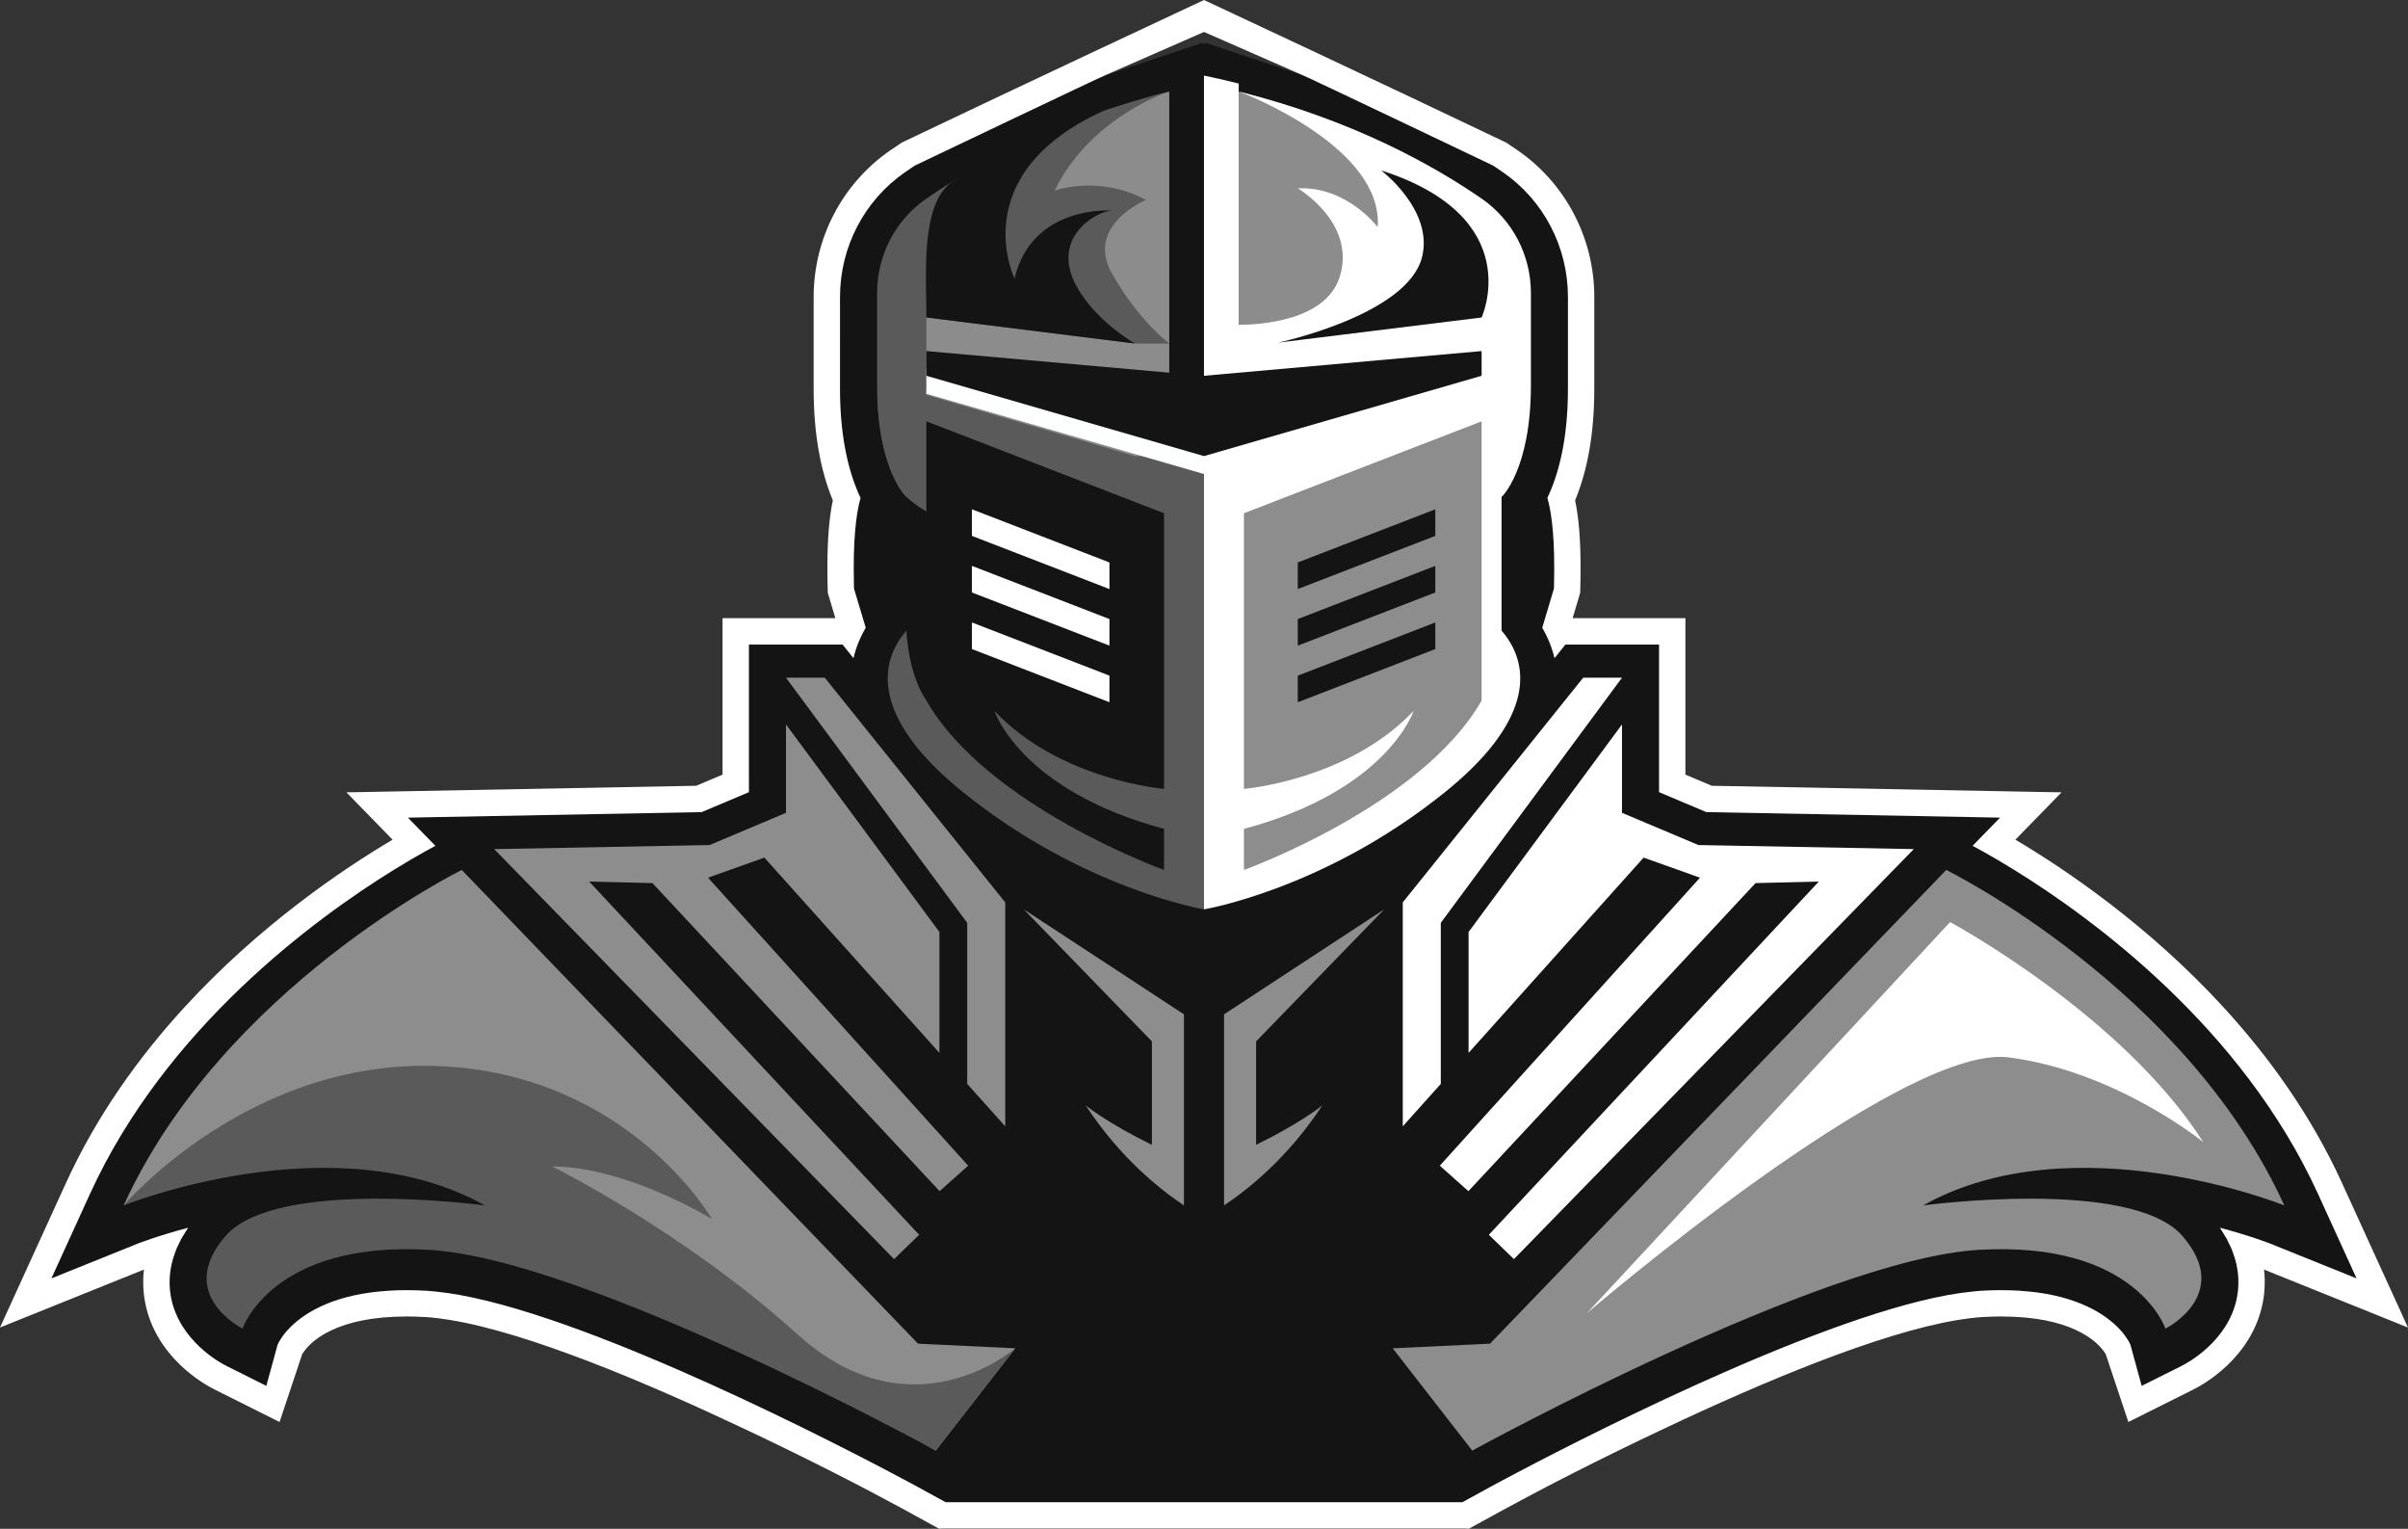 <svg version="1.1" id="图层_1" x="0px" y="0px" width="297.012px" height="188.517px" viewBox="0 0 297.012 188.517" enable-background="new 0 0 297.012 188.517" xml:space="preserve" xmlns="http://www.w3.org/2000/svg" xmlns:xlink="http://www.w3.org/1999/xlink" xmlns:xml="http://www.w3.org/XML/1998/namespace">
  <rect x="0" y="0" width="297.012" height="188.517" fill="#333333" stroke="none"/>
  <g>
    <path fill="#141414" d="M3.171,162.316L9.616,148.2c2.668-5.848,6.035-11.12,9.721-15.819
		c8.439-10.762,18.555-18.512,25.856-23.265c2.265-1.476,4.264-2.665,5.851-3.562l-4.527-4.64l39.696-0.75l4.539-1.913v-9.676
		v-9.071h6.307h7.646l0.007,0.01c0.101-0.216,0.207-0.427,0.318-0.64l-1.31-4.383l-0.019-0.831
		c-0.033-1.335-0.031-2.562-0.002-3.708c0.068-2.782,0.307-5.023,0.729-6.76c-1.619-3.659-2.442-8.223-2.442-13.577V38.268
		c0-6.69,3.261-12.942,8.723-16.722c0.401-0.276,0.814-0.557,1.241-0.841l0.094-0.06l0.103-0.049
		c12.823-6.121,20.523-9.774,22.977-10.902l13.219-4.424l0.162,0.235l0.164-0.235l13.219,4.424
		c2.453,1.128,10.154,4.781,22.976,10.902l0.103,0.049l0.095,0.06c0.426,0.284,0.841,0.565,1.241,0.841
		c5.463,3.779,8.723,10.031,8.723,16.722v11.348c0,5.354-0.822,9.918-2.443,13.577c0.424,1.736,0.663,3.978,0.731,6.76
		c0.028,1.146,0.03,2.373-0.002,3.708l-0.02,0.831l-1.309,4.383c0.111,0.213,0.219,0.424,0.318,0.64l0.008-0.01h7.645h6.307v9.071
		v9.676l4.539,1.913l39.696,0.75l-4.527,4.64c1.532,0.867,3.451,2.008,5.622,3.415c7.317,4.738,17.556,12.537,26.085,23.412
		c3.686,4.699,7.051,9.972,9.72,15.819l6.446,14.116l-14.398-5.794c-0.051-0.021-0.934-0.368-2.445-0.852
		c0.902,2.534,0.82,4.74,0.506,6.333c-0.79,3.971-3.468,6.633-5.446,8.115c-1.084,0.813-1.961,1.275-2.192,1.392l-6.39,3.195
		l-0.001-0.002l-0.355,0.178l-1.88-6.854c-0.058-0.117-0.188-0.347-0.393-0.633c-0.995-1.354-4.07-4.422-11.71-4.944
		c-0.074-0.007-0.14-0.017-0.215-0.021c-0.656-0.038-1.342-0.061-2.066-0.061c-0.002,0-0.004,0-0.007,0
		c-0.197,0-0.408,0.015-0.609,0.02c-0.599,0.007-1.2,0.016-1.822,0.054c-0.331,0.02-0.686,0.061-1.031,0.096
		c-16.321,1.605-49.941,19.159-57.337,23.11c-0.899,0.48-1.433,0.77-1.478,0.796l-3.78,2.073H116.22l-3.78-2.073
		c-0.044-0.025-0.58-0.316-1.479-0.796c-7.396-3.951-41.015-21.506-57.335-23.11c-0.346-0.035-0.701-0.075-1.029-0.096
		c-0.622-0.038-1.225-0.047-1.825-0.054c-0.2-0.005-0.413-0.02-0.608-0.02l0,0c-0.003,0-0.006,0-0.008,0
		c-0.723,0-1.409,0.023-2.065,0.061c-0.075,0.004-0.143,0.014-0.217,0.021c-7.674,0.514-10.705,3.535-11.709,4.944
		c-0.28,0.382-0.405,0.635-0.41,0.646l-2.218,6.662l-6.39-3.193c-0.231-0.116-1.108-0.578-2.192-1.392
		c-1.978-1.482-4.656-4.145-5.446-8.115c-0.316-1.595-0.395-3.804,0.506-6.338c-1.546,0.501-2.432,0.853-2.447,0.857L3.171,162.316z
		" class="color c1"/>
    <path fill="#FFFFFF" d="M7.558,160.656l10.194-4.104c-0.045,0.395-0.073,0.782-0.085,1.154c0,0.012,0.002,0.023,0.001,0.038
		c-0.029,1.101,0.078,2.089,0.244,2.928c1.341,6.755,7.321,10.051,8.505,10.643l4.712,2.356l3.354,1.677l1.187-3.558l1.599-4.792
		c0.05-0.089,0.149-0.244,0.299-0.438c0.939-1.266,4.045-4.217,12.593-4.217c0.753,0,1.54,0.023,2.337,0.07
		c0.487,0.028,0.999,0.08,1.526,0.144c0.317,0.037,0.649,0.088,0.979,0.138c0.181,0.025,0.359,0.049,0.543,0.082
		c9.662,1.578,24.176,7.706,36.034,13.309c8.042,3.777,15.217,7.487,19.614,9.884c0.268,0.145,0.438,0.236,0.462,0.25l2.56,1.405
		l0.855,0.467l0.729,0.402h0.834h0.001h63.738l0,0h0.833l0.729-0.402l0.854-0.467l2.562-1.405c0.023-0.014,0.192-0.105,0.461-0.25
		c4.396-2.396,11.572-6.107,19.614-9.884c11.857-5.603,26.373-11.73,36.033-13.309c0.186-0.033,0.363-0.057,0.546-0.082
		c0.328-0.05,0.66-0.1,0.976-0.138c0.529-0.063,1.041-0.115,1.527-0.144c0.799-0.047,1.583-0.07,2.337-0.07
		c8.547,0,11.655,2.951,12.593,4.217c0.148,0.193,0.246,0.349,0.298,0.438l1.597,4.792l1.188,3.558l3.354-1.677l4.712-2.356
		c1.186-0.592,7.165-3.888,8.506-10.643c0.167-0.839,0.275-1.827,0.245-2.928c0-0.015,0-0.026,0-0.038
		c-0.011-0.372-0.038-0.759-0.084-1.154l10.194,4.104l7.56,3.043l-2.186-4.79l-1.199-2.624l-4.752-10.41
		c-3.824-8.378-9.047-15.598-14.606-21.659c-9.263-10.102-19.46-16.99-25.677-20.674l0.22-0.225l0.22-0.228l5.252-5.385
		l-1.879-0.033l-5.642-0.105l-35.621-0.672l-3.253-1.372v-6.54v-3.424V79.48v-3.253h-3.254h-2.614h-2.646h-2.162h-3.236l0.802-2.685
		l0.007-0.028l0.125-0.417l0.011-0.436l0.014-0.611c0.021-0.857,0.025-1.663,0.021-2.445c-0.016-3.235-0.236-5.855-0.672-7.906
		c1.571-3.779,2.366-8.391,2.366-13.733V36.618c0-7.226-3.524-13.976-9.424-18.059c-0.408-0.282-0.831-0.567-1.269-0.858
		l-0.189-0.125l-0.205-0.098C171.224,10.631,150.82,1.075,148.506,0l-0.001,0.001V0c-2.314,1.075-22.718,10.631-37.058,17.478
		l-0.206,0.098l-0.19,0.125c-0.436,0.291-0.86,0.576-1.268,0.858c-5.901,4.083-9.424,10.834-9.424,18.059v11.348
		c0,5.343,0.795,9.954,2.366,13.733c-0.436,2.051-0.656,4.671-0.671,7.906c-0.003,0.782,0.001,1.588,0.021,2.445l0.015,0.611
		l0.01,0.436l0.124,0.417l0.01,0.028l0.801,2.685H99.8h-2.164H94.99h-2.613h-3.255v3.253v6.078v3.424v6.54l-3.254,1.372
		l-35.62,0.672l-5.64,0.105l-1.881,0.033l5.253,5.385l0.22,0.228l0.221,0.225c-6.218,3.684-16.415,10.572-25.679,20.674
		c-5.559,6.062-10.78,13.281-14.604,21.659l-4.755,10.41l-1.197,2.624L0,163.699L7.558,160.656z M13.42,154.789l-7.077,2.849l0,0
		H6.342l3.169-6.94l1.585-3.472c9.349-20.479,27.721-33.933,37.46-39.952c0.75-0.465,1.447-0.884,2.087-1.258
		c1.278-0.75,2.318-1.321,3.06-1.717l-3.396-3.48l36.248-0.682l5.821-2.455V85.559v-1.146v-0.307V79.48h2.613h0.473h1.384h7.075
		l1.351,1.682c0.304-1.3,0.81-2.556,1.512-3.745l-1.445-4.832l-0.014-0.611c-0.014-0.642-0.021-1.243-0.021-1.821
		c-0.005-2.446,0.108-4.354,0.293-5.856c0.146-1.204,0.337-2.157,0.551-2.9c-1.28-2.688-2.537-6.969-2.537-13.43V36.618
		c0-6.158,2.999-11.909,8.021-15.384c0.391-0.269,0.796-0.544,1.214-0.819c0,0,23.128-11.041,23.611-11.196l12.046-5.279
		l12.046,5.279c0.484,0.155,23.612,11.196,23.612,11.196c0.418,0.275,0.822,0.551,1.213,0.819c5.024,3.475,8.022,9.226,8.022,15.384
		v11.348c0,6.461-1.255,10.742-2.537,13.43c0.214,0.743,0.405,1.696,0.553,2.9c0.183,1.503,0.298,3.41,0.292,5.856
		c-0.002,0.578-0.007,1.18-0.023,1.821l-0.014,0.611l-1.443,4.832c0.703,1.189,1.207,2.445,1.511,3.745l1.351-1.682h7.076h1.383
		h0.474h2.614v4.626v0.307v1.146v12.123l5.821,2.455l36.248,0.682l-3.396,3.48c0.741,0.396,1.782,0.967,3.061,1.717
		c0.637,0.374,1.335,0.793,2.085,1.258c9.741,6.02,28.112,19.473,37.461,39.952l1.583,3.472l3.17,6.94h-0.001l0,0l-7.078-2.849
		l-3.539-1.427c-0.048-0.019-2.45-0.967-6.24-1.967c0.171,0.246,0.305,0.484,0.453,0.728c0.114,0.186,0.246,0.373,0.346,0.556
		c0.115,0.209,0.2,0.407,0.299,0.611c0.102,0.211,0.219,0.424,0.306,0.63c0.124,0.293,0.215,0.574,0.31,0.857
		c0.037,0.11,0.088,0.225,0.12,0.333c0.582,1.936,0.521,3.628,0.264,4.928c-1.068,5.375-6.188,8.076-6.769,8.366l-4.713,2.356l0,0
		l-0.261,0.131l-1.392-5.08c-0.073-0.169-0.305-0.64-0.773-1.251c-0.066-0.087-0.138-0.176-0.218-0.27
		c-0.042-0.051-0.086-0.103-0.132-0.156c-1.416-1.609-4.425-3.946-10.33-4.755c-0.01,0-0.02-0.002-0.03-0.005
		c-0.593-0.08-1.223-0.138-1.874-0.188c-0.085-0.004-0.162-0.017-0.249-0.023c-0.733-0.047-1.505-0.072-2.316-0.072
		c-0.816,0-1.667,0.025-2.528,0.075c-0.324,0.02-0.673,0.06-1.013,0.094c-15.454,1.492-45.823,16.875-56.049,22.258
		c-2.122,1.114-3.396,1.811-3.466,1.848l-3.417,1.874l0,0h-63.738h-0.001l-3.417-1.874c-0.07-0.037-1.346-0.733-3.465-1.848
		c-10.228-5.383-40.595-20.766-56.05-22.258c-0.341-0.033-0.689-0.073-1.013-0.094c-0.86-0.05-1.712-0.075-2.528-0.075
		c-0.812,0-1.582,0.025-2.318,0.072c-0.085,0.007-0.161,0.02-0.248,0.023c-0.65,0.05-1.281,0.107-1.873,0.188
		c-0.011,0.003-0.02,0.005-0.032,0.005c-5.902,0.809-8.912,3.146-10.329,4.755c-0.046,0.054-0.092,0.105-0.134,0.156
		c-0.078,0.094-0.149,0.183-0.216,0.27c-0.467,0.611-0.699,1.082-0.774,1.251l-1.392,5.08l-0.262-0.131l0,0l-4.71-2.356
		c-0.583-0.29-5.702-2.991-6.771-8.366c-0.258-1.3-0.317-2.991,0.265-4.928c0.028-0.095,0.073-0.192,0.103-0.288
		c0.099-0.298,0.197-0.596,0.326-0.902c0.08-0.188,0.187-0.382,0.278-0.571c0.108-0.225,0.202-0.442,0.327-0.67
		c0.101-0.183,0.233-0.37,0.346-0.556c0.149-0.243,0.283-0.481,0.455-0.728c-3.79,1-6.193,1.948-6.241,1.967L13.42,154.789z" class="color c2"/>
    <path fill="#8C8C8C" d="M111.801,61.289l1.395,16.409c-4.093,4.764-2.988,9.066,7.243,17.329
		c14.852,11.997,28.066,15.864,28.066,15.864s12.889-1.59,27.743-13.585c10.229-8.266,11.985-15.009,7.891-19.771l0.027-16.81
		c0,0,3.362-2.676,3.362-13.149l0.326-11.289c0-4.633-2.157-8.427-5.966-11.063c-6.426-4.447-17.035-11.584-33.382-14.924
		c-16.346,3.34-27.229,10.531-33.655,14.979c-3.81,2.636-5.681,6.173-5.681,10.806l-0.177,11.492
		C108.993,58.051,111.801,61.289,111.801,61.289" class="color c3"/>
    <path fill="#5A5A5A" d="M140.007,56.241l-29.54-8.664l-2.251,1.497c0.344,9.214,3.583,12.215,3.583,12.215v16.47
		c-4.094,4.762-3.279,11.639,6.952,19.901c14.854,11.997,29.754,14.473,29.754,14.473V56.241H140.007z" class="color c4"/>
    <path fill="#5A5A5A" d="M114.264,47.934V39.15l25.746,3.213h4.212c0,0-3.713-2.713-7.069-8.64
		c-3.357-5.927,4.176-9.069,4.176-9.069c-5.823-3.141-11.246-1.144-11.246-1.144c4.128-8.529,12.955-11.826,14.028-12.201
		c-14.019,3.508-24.042,9.164-29.874,13.199c-3.809,2.636-6.053,6.993-6.053,11.625v11.348c0,10.475,3.619,13.808,3.619,13.808
		v4.151c1.42-0.625,2.405-1.153,2.405-1.153V48.053l34.3,10.403L114.264,47.934z" class="color c4"/>
    <polygon fill="#FDFFFF" points="148.506,48.553 114.264,45.506 114.264,48.553 148.506,58.454 182.747,48.553 182.747,45.506 	" class="color c5"/>
    <path fill="#8D8D8D" d="M94.281,105.753l21.592,24.083v-14.908L96.948,89.334v10.896l-9.426,3.974l-26.565,0.5l49.32,50.561
		l3.094-3.001l-40.702-43.56l7.806,0.192l35.419,37.988l3.525-3.141l-32.088-35.514L94.281,105.753z M101.732,83.567h-4.784
		l22.353,30.231v19.86l4.688,5.23v-27.612L101.732,83.567z M154.933,141.172v-12.758l15.804-16.283l-19.756,12.947v23.562
		c2.911-1.935,7.879-5.859,12.125-12.344C163.054,136.352,160.462,138.46,154.933,141.172 M142.079,141.172v-12.758l-15.804-16.283
		l19.757,12.947v23.562c-2.912-1.935-7.879-5.859-12.126-12.344C133.957,136.352,136.549,138.46,142.079,141.172 M56.957,107.275
		c0,0-29.42,14.461-41.703,41.365c0,0,32.7-18.717,45.702,0.569c0,0-25.435-3.574-31.719,3.661
		c-6.284,7.237,1.546,7.567,1.546,7.567s3.518-8.711,22.942-7.567c19.424,1.143,61.693,26.005,61.693,26.005l9.808-12.614
		l-11.997-0.572L56.957,107.275z M240.054,107.275c0,0,29.42,14.461,41.703,41.365c0,0-25.898-10.423-44.56,0.005
		c0,0,25.708-3.474,31.992,3.762c6.284,7.235-2.094,11.428-2.094,11.428s-3.619-10.856-23.042-9.714
		c-19.423,1.144-62.46,24.755-62.46,24.755l-9.808-12.614l11.998-0.572L240.054,107.275z" class="color c6"/>
    <path fill="#141414" d="M148.506,9.319c-1.472,0.301-2.892,0.635-4.285,0.981v38.062c1.393,0.349,2.812,0.682,4.285,0.981
		c1.472-0.3,2.892-0.633,4.285-0.981V10.301C151.397,9.954,149.977,9.62,148.506,9.319" class="color c1"/>
    <path fill="#FFFFFF" d="M188.829,47.481V36.134c0-4.632-2.245-8.989-6.054-11.625c-5.839-4.04-15.878-9.703-29.924-13.211
		c1.12,0.429,17.789,6.972,17.077,16.708c0,0-3.784-5.066-9.854-4.78c0,0,7.15,4.181,5.213,10.783
		c-1.644,5.596-9.987,6.041-12.498,6.045V10.301c-1.393-0.349-2.813-0.681-4.285-0.981v40.024c1.445-0.296,2.837-0.622,4.208-0.963
		l0.076,0.963l-4.283,9.112v53.677c0,0,14.9-2.476,29.753-14.473c10.23-8.263,11.046-15.14,6.949-19.901v-16.47
		C185.209,61.289,188.829,57.956,188.829,47.481z" class="color c2"/>
    <path fill="#5A5A5A" d="M59.815,148.645c0,0-25.708-3.476-31.992,3.764c-6.285,7.235,2.094,11.423,2.094,11.423
		s3.619-10.854,23.041-9.711c19.425,1.144,62.46,24.755,62.46,24.755l9.807-12.614c0,0-12.683,11.071-26.85-1.713
		C84.209,151.761,68.1,143.837,68.1,143.837c9.139,0,19.706,6.477,19.706,6.477s-10.282-17.902-33.704-18.852
		c-23.424-0.953-38.848,17.18-38.848,17.18S41.152,138.216,59.815,148.645" class="color c4"/>
    <path fill="#FFFFFF" d="M202.731,105.753l-21.593,24.083v-14.908l18.925-25.594v10.896l9.427,3.974l26.565,0.5l-49.321,50.561
		l-3.094-3.001l40.703-43.56l-7.807,0.192l-35.419,37.988l-3.525-3.141l32.09-35.514L202.731,105.753z M195.278,83.567h4.787
		l-22.353,30.231v19.86l-4.689,5.23v-27.612L195.278,83.567z M195.737,161.929l44.793-48.227c0,0,21.234,11.428,31.231,27.137
		c0,0-10.713-8.738-23.994-10.453C234.484,128.672,195.737,161.929,195.737,161.929" class="color c2"/>
    <polygon fill="#141414" points="114.264,43.291 114.264,46.339 148.506,56.241 182.747,46.339 182.747,43.291 148.506,46.339 	" class="color c1"/>
    <path fill="#141414" d="M114.264,63.082c-0.808-0.482-1.682-1.081-2.463-1.793c-2.19-2.001-1.904,10.092-1.904,10.092l1.904,6.378
		c0,0,0.158,5.281,2.463,8.626v0.003c7.448,13.016,29.315,20.888,29.315,20.888v-5.07c-17.733-4.736-20.924-14.543-20.924-14.543
		c8.095,8.569,20.924,9.616,20.924,9.616V63.287l-29.315-11.334C114.264,51.953,114.264,63.082,114.264,63.082z" class="color c1"/>
    <path fill="#141414" d="M140.01,42.363c0,0-4.12-2.26-6.714-6.211c-4.407-6.713,2.069-10.148,3.833-10.189
		c0,0-9.807-0.762-11.997,8.378c0,0-6.267-12.852,11.027-20.693c-7.898,1.33-18.74,8.774-18.74,8.774
		c-3.904,2.826-3.155,11.301-3.155,16.728L140.01,42.363z" class="color c1"/>
    <path fill="#141414" d="M170.357,21.012c0,0,6.484,4.888,5.048,10.676c-1.782,7.178-17.756,10.562-17.756,10.562l25.099-3.1
		C182.747,39.15,188.449,26.82,170.357,21.012z" class="color c1"/>
    <path fill="#8D8D8D" d="M153.433,97.278V63.287l29.316-11.334v34.435c-7.449,13.016-29.316,20.888-29.316,20.888v-5.07
		c17.733-4.736,20.924-14.543,20.924-14.543C166.263,96.231,153.433,97.278,153.433,97.278" class="color c6"/>
    <path fill="#141414" d="M177.035,76.759v3.279l-16.962,6.556v-3.28L177.035,76.759z M177.035,69.779v3.28l-16.962,6.557v-3.279
		L177.035,69.779z M177.035,62.802v3.279l-16.962,6.556v-3.28L177.035,62.802z" class="color c1"/>
    <path fill="#FFFFFF" d="M119.881,76.756v3.279l16.962,6.559v-3.28L119.881,76.756z M119.881,69.779v3.28l16.962,6.555v-3.279
		L119.881,69.779z M119.881,62.802v3.279l16.962,6.556v-3.28L119.881,62.802z" class="color c2"/>
  </g>
</svg>